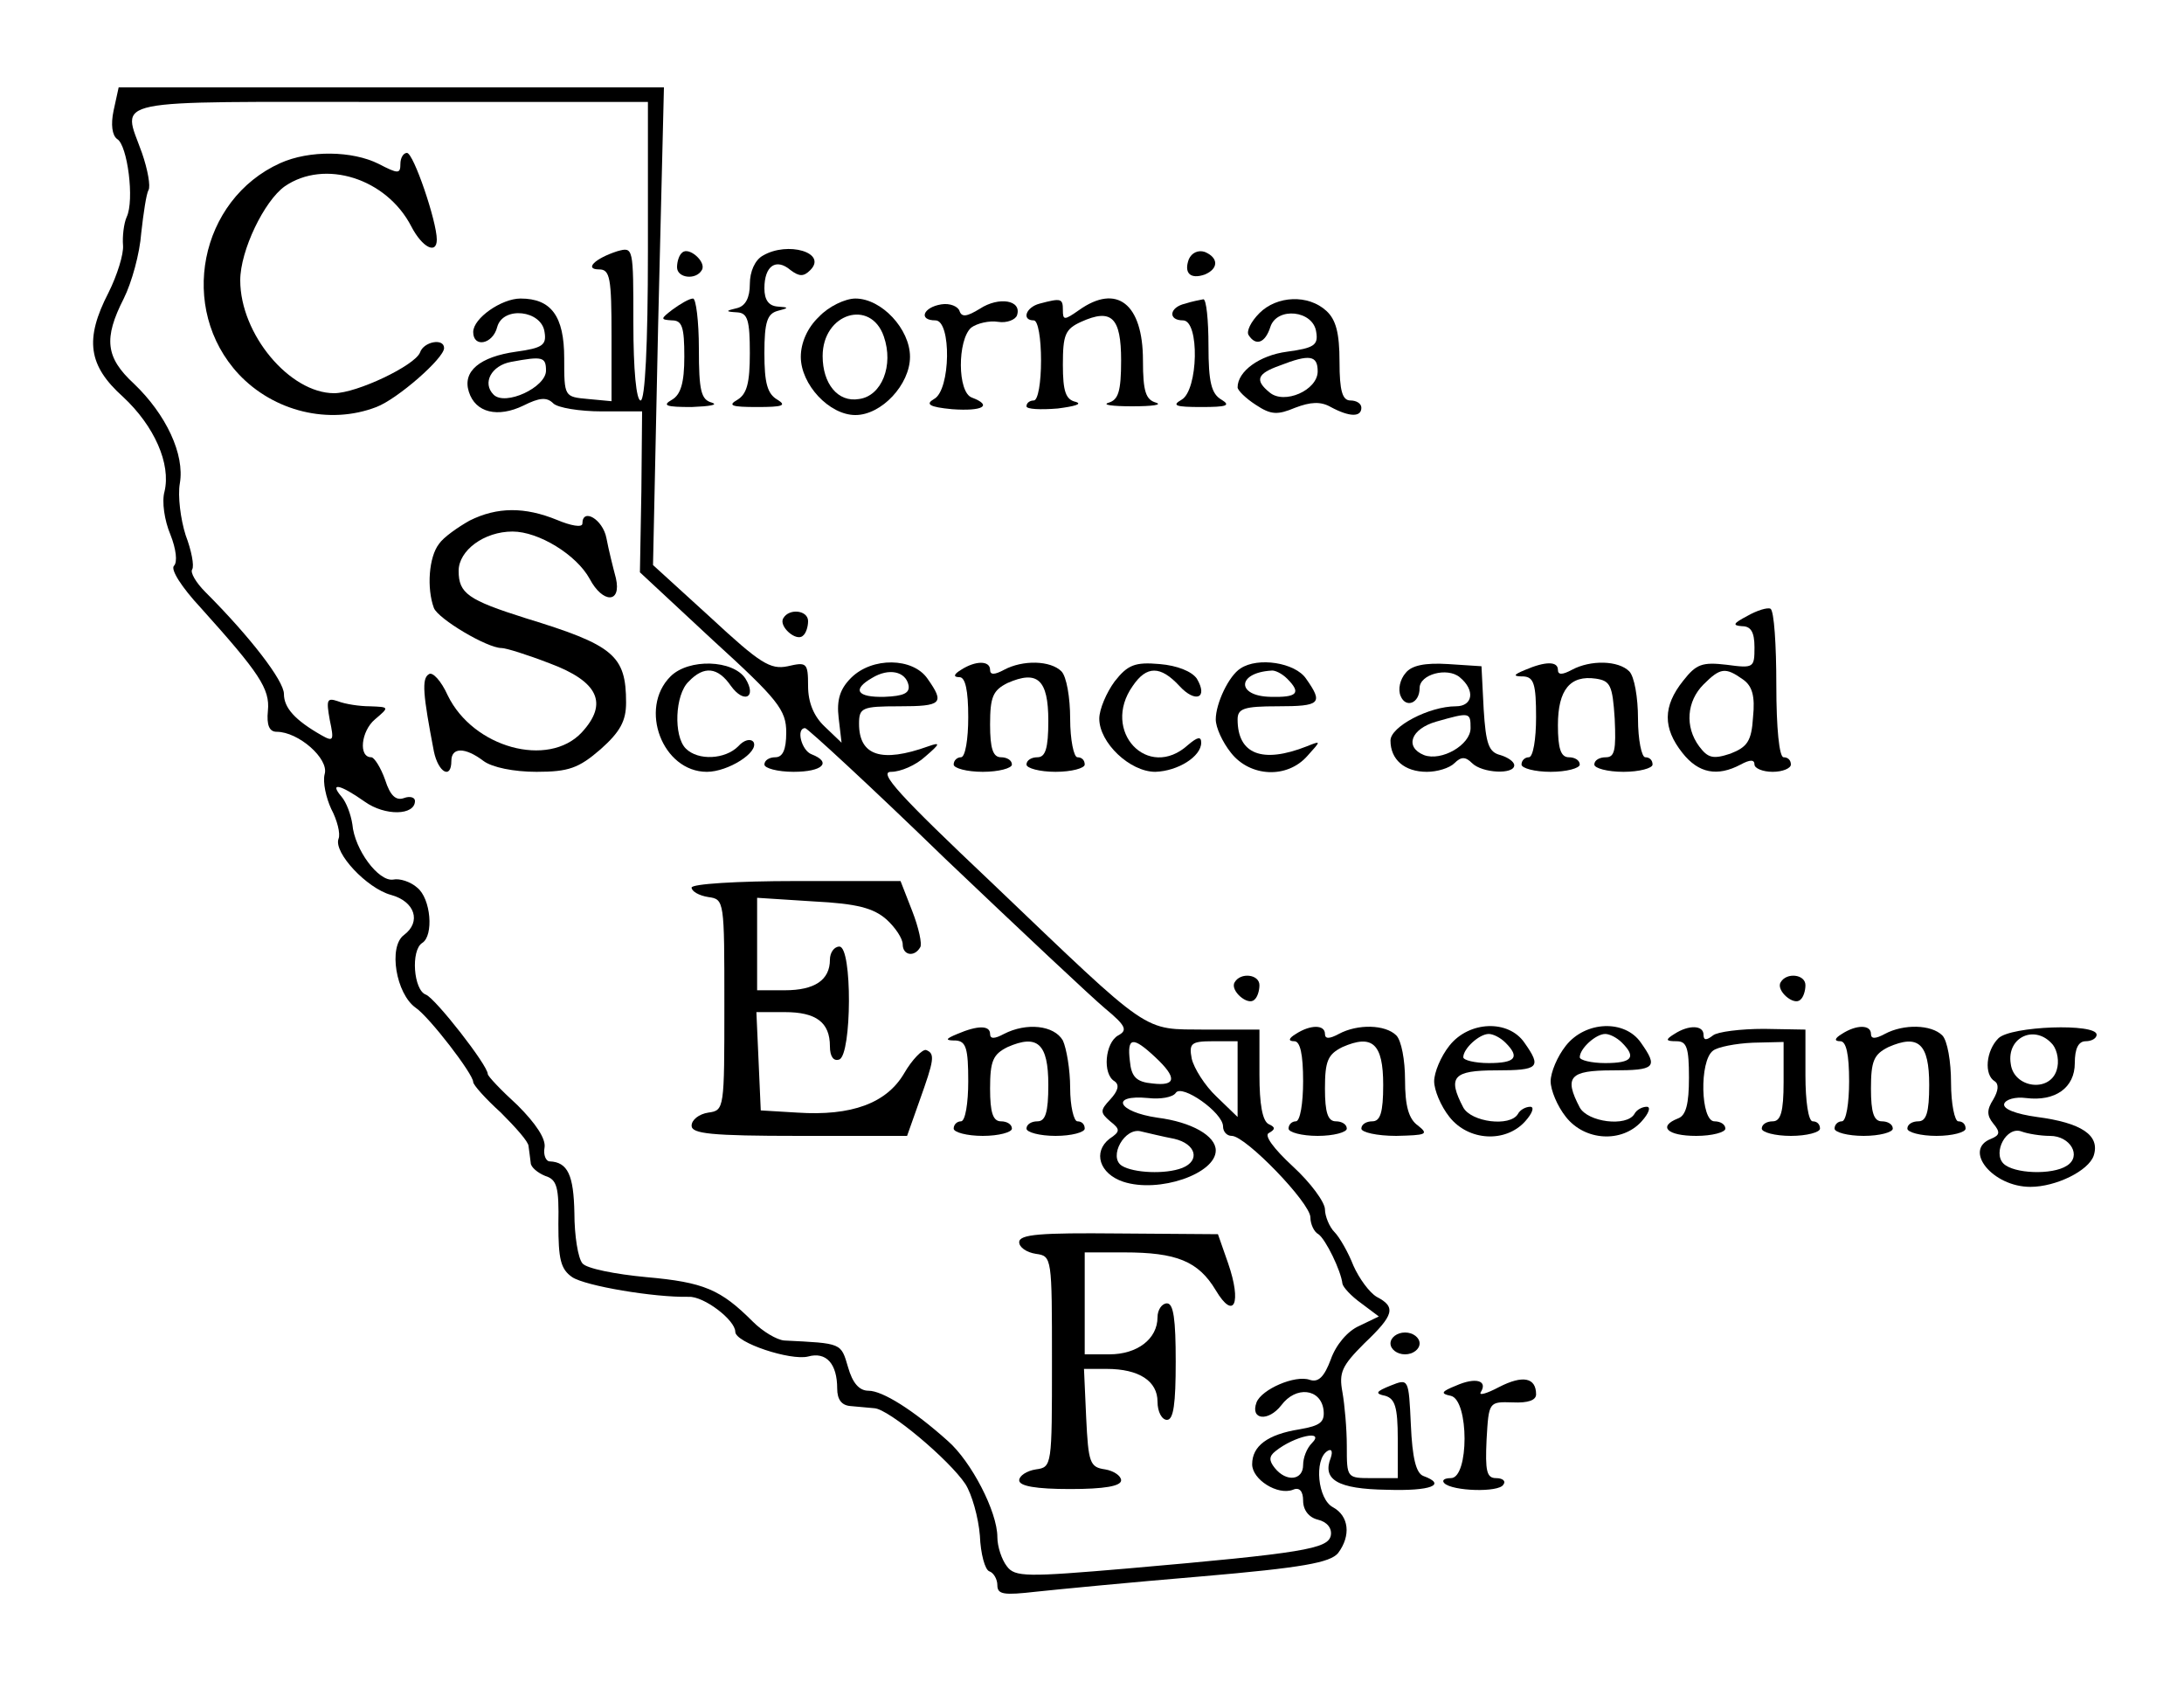 <?xml version="1.0" standalone="no"?>
<!DOCTYPE svg PUBLIC "-//W3C//DTD SVG 20010904//EN"
 "http://www.w3.org/TR/2001/REC-SVG-20010904/DTD/svg10.dtd">
<svg version="1.0" xmlns="http://www.w3.org/2000/svg"
 width="300pt" height="231pt" viewBox="0 0 300 231"
 preserveAspectRatio="xMidYMid meet">
<g transform="translate(0,231) scale(0.1,-0.1)"
fill="#000000" stroke="none">
<path d="M156 2158 c-4 -19 -2 -34 5 -39 14 -8 24 -84 13 -107 -4 -9 -6 -27
-5 -39 1 -12 -8 -41 -20 -65 -33 -64 -28 -100 20 -143 43 -40 66 -92 57 -130
-4 -14 0 -40 8 -59 8 -20 10 -38 5 -43 -5 -5 10 -29 37 -58 80 -89 95 -111 92
-141 -2 -20 2 -29 12 -29 30 0 72 -37 66 -58 -3 -11 2 -33 9 -48 8 -15 13 -34
10 -41 -7 -19 39 -68 72 -77 33 -9 42 -37 18 -55 -22 -16 -11 -81 16 -100 19
-13 79 -91 79 -102 0 -4 17 -23 38 -42 20 -20 38 -40 38 -46 1 -6 2 -16 3 -23
0 -6 10 -14 20 -18 16 -5 19 -15 18 -66 0 -48 3 -62 19 -73 18 -12 112 -28
160 -27 21 1 64 -32 64 -48 0 -15 76 -40 100 -34 25 7 40 -10 40 -44 0 -15 6
-23 18 -24 9 -1 24 -2 33 -3 20 -1 103 -71 125 -104 9 -14 18 -46 20 -71 1
-25 7 -47 13 -49 6 -2 11 -11 11 -19 0 -13 9 -14 53 -9 28 3 131 13 227 21
140 12 177 19 188 32 18 24 15 51 -7 63 -21 11 -26 65 -8 77 6 4 8 0 5 -9 -12
-30 9 -43 77 -44 61 -2 83 7 50 19 -10 4 -15 25 -17 70 -3 64 -3 64 -28 54
-20 -8 -22 -11 -7 -14 13 -4 17 -15 17 -59 l0 -54 -35 0 c-35 0 -35 0 -35 44
0 24 -3 57 -6 74 -5 27 -1 36 30 67 41 39 44 50 17 64 -10 6 -24 25 -32 43 -7
18 -19 39 -26 46 -7 7 -13 22 -13 31 0 10 -20 37 -44 59 -27 25 -40 43 -33 46
9 5 9 8 0 12 -9 4 -13 28 -13 68 l0 62 -74 0 c-88 1 -71 -11 -294 202 -127
120 -156 152 -138 152 13 0 34 9 47 21 21 18 21 20 4 14 -64 -23 -95 -13 -95
31 0 22 4 24 55 24 59 0 63 4 39 38 -20 29 -76 30 -105 1 -15 -15 -20 -30 -17
-55 l4 -34 -23 22 c-15 14 -23 33 -23 56 0 32 -2 33 -28 27 -24 -5 -38 4 -106
67 l-79 72 7 328 8 328 -375 0 -374 0 -7 -32z m734 -193 c0 -130 -4 -205 -10
-205 -6 0 -10 42 -10 106 0 105 0 105 -22 99 -31 -10 -46 -25 -25 -25 15 0 17
-12 17 -91 l0 -90 -32 3 c-33 3 -33 3 -33 56 0 58 -18 82 -60 82 -26 0 -65
-27 -65 -46 0 -22 27 -17 33 7 8 29 61 23 65 -7 3 -18 -3 -22 -39 -27 -50 -7
-74 -27 -65 -55 9 -29 40 -36 75 -19 22 11 32 12 41 3 6 -6 36 -11 67 -11 l55
0 -1 -110 -2 -111 100 -93 c90 -82 101 -96 101 -127 0 -24 -5 -34 -15 -34 -8
0 -15 -4 -15 -10 0 -5 18 -10 40 -10 40 0 53 13 25 24 -14 5 -22 36 -9 36 3 0
90 -80 192 -179 103 -98 202 -191 220 -206 29 -24 31 -30 18 -37 -18 -10 -22
-53 -5 -63 7 -5 5 -13 -6 -25 -14 -15 -14 -18 0 -30 14 -11 14 -14 -1 -24 -23
-18 -14 -48 19 -59 49 -16 127 11 127 43 0 20 -33 39 -80 45 -55 8 -66 32 -13
27 17 -2 34 1 38 7 8 13 65 -27 65 -46 0 -7 5 -13 12 -13 19 0 108 -92 108
-112 0 -9 5 -20 11 -23 10 -7 31 -50 33 -68 1 -5 12 -17 26 -27 l24 -18 -27
-13 c-16 -7 -32 -26 -39 -46 -9 -24 -17 -32 -29 -28 -20 7 -66 -13 -73 -31 -9
-24 16 -27 34 -4 20 27 54 23 58 -6 2 -17 -4 -22 -33 -27 -44 -7 -65 -23 -65
-48 0 -21 35 -43 56 -35 9 4 14 -2 14 -15 0 -13 8 -23 20 -26 13 -3 20 -12 18
-22 -4 -18 -37 -24 -278 -45 -140 -12 -156 -12 -167 3 -7 9 -13 27 -13 40 0
35 -36 104 -68 132 -48 43 -90 69 -109 69 -13 0 -22 11 -28 32 -10 34 -8 33
-88 37 -10 1 -29 12 -43 26 -44 44 -67 54 -146 61 -43 4 -83 12 -88 19 -6 7
-11 38 -11 69 -1 52 -9 70 -34 71 -5 0 -9 9 -7 19 2 12 -12 33 -37 58 -23 21
-41 40 -41 43 0 12 -72 104 -85 109 -17 6 -21 61 -5 71 16 10 12 61 -7 76 -9
8 -24 13 -33 11 -20 -3 -53 41 -56 76 -2 13 -8 30 -15 38 -17 20 -2 17 32 -7
28 -20 69 -19 69 1 0 5 -7 7 -15 4 -11 -4 -19 3 -26 25 -6 17 -15 31 -19 31
-18 0 -14 36 5 52 20 17 20 17 -7 18 -14 0 -34 3 -44 7 -15 5 -16 2 -11 -26 6
-28 5 -30 -11 -21 -37 21 -52 38 -52 57 0 18 -46 78 -108 140 -13 13 -21 27
-18 31 3 5 -1 26 -9 47 -7 22 -11 54 -8 71 7 40 -19 95 -63 137 -39 36 -42 62
-14 117 11 22 22 62 24 90 3 27 7 54 10 59 3 5 -1 28 -9 51 -27 76 -54 70 340
70 l355 0 0 -205z m-140 -164 c0 -23 -56 -49 -72 -33 -16 16 -3 40 24 45 43 8
48 7 48 -12z m498 -432 c2 -11 -7 -15 -33 -16 -38 -1 -45 10 -17 26 23 14 46
9 50 -10z m339 -511 c30 -28 29 -40 -4 -36 -22 2 -29 9 -31 31 -4 33 4 34 35
5z m113 -30 l0 -52 -29 28 c-16 15 -31 39 -34 52 -4 21 -1 24 29 24 l34 0 0
-52z m-87 -82 c30 -7 36 -30 11 -40 -23 -9 -67 -7 -83 3 -19 12 4 54 27 47 9
-2 29 -7 45 -10z m189 -418 c-7 -7 -12 -20 -12 -30 0 -21 -23 -24 -39 -4 -8
10 -8 16 1 23 26 21 69 30 50 11z"/>
<path d="M385 2086 c-111 -50 -141 -200 -57 -290 48 -51 124 -70 189 -45 29
11 93 67 93 81 0 14 -28 9 -33 -6 -7 -18 -87 -56 -118 -56 -61 0 -129 81 -129
155 0 41 33 109 61 129 55 38 140 11 174 -55 15 -29 35 -39 35 -18 0 25 -32
119 -41 119 -5 0 -9 -7 -9 -15 0 -14 -3 -14 -30 0 -36 18 -95 19 -135 1z"/>
<path d="M645 1595 c-16 -9 -36 -23 -42 -32 -14 -18 -17 -61 -7 -88 6 -15 73
-55 93 -55 6 0 35 -9 66 -21 67 -25 81 -55 44 -95 -46 -49 -149 -21 -184 51
-9 20 -21 33 -26 29 -10 -6 -8 -28 7 -106 6 -29 24 -39 24 -13 0 19 19 19 44
0 12 -9 42 -15 73 -15 44 0 58 5 88 31 27 24 35 39 35 64 0 65 -17 79 -138
116 -79 25 -92 34 -92 65 0 28 35 54 74 54 36 0 88 -32 106 -65 18 -34 44 -34
36 1 -4 15 -10 39 -13 55 -5 26 -33 42 -33 20 0 -6 -16 -3 -35 5 -44 18 -82
18 -120 -1z"/>
<path d="M921 1381 c-44 -44 -11 -131 50 -131 29 0 72 27 64 41 -4 5 -13 3
-21 -6 -18 -18 -55 -20 -72 -3 -17 17 -15 74 4 92 21 22 40 20 58 -6 18 -25
36 -16 20 10 -17 26 -78 28 -103 3z"/>
<path d="M950 1091 c0 -5 10 -11 23 -13 22 -3 22 -5 22 -148 0 -143 0 -145
-22 -148 -13 -2 -23 -10 -23 -18 0 -11 26 -14 148 -14 l148 0 17 48 c20 56 22
65 9 70 -5 1 -19 -13 -30 -32 -24 -41 -72 -59 -147 -54 l-50 3 -3 68 -3 67 39
0 c43 0 62 -14 62 -47 0 -14 5 -21 13 -18 17 7 18 155 0 155 -7 0 -13 -8 -13
-18 0 -28 -21 -42 -62 -42 l-38 0 0 63 0 64 78 -5 c59 -3 82 -9 100 -25 12
-11 22 -26 22 -34 0 -15 16 -18 24 -4 3 4 -2 27 -11 50 l-16 41 -144 0 c-81 0
-143 -4 -143 -9z"/>
<path d="M1315 890 c-17 -7 -17 -9 -2 -9 14 -1 17 -11 17 -56 0 -30 -4 -55
-10 -55 -5 0 -10 -4 -10 -10 0 -5 18 -10 40 -10 22 0 40 5 40 10 0 6 -7 10
-15 10 -11 0 -15 12 -15 45 0 38 4 47 24 57 41 18 56 5 56 -52 0 -38 -4 -50
-15 -50 -8 0 -15 -4 -15 -10 0 -5 18 -10 40 -10 22 0 40 5 40 10 0 6 -4 10
-10 10 -5 0 -10 21 -10 46 0 25 -5 54 -10 65 -12 21 -50 25 -81 9 -13 -7 -19
-7 -19 0 0 12 -17 12 -45 0z"/>
<path d="M1400 604 c0 -7 10 -14 23 -16 22 -3 22 -5 22 -148 0 -143 0 -145
-22 -148 -13 -2 -23 -9 -23 -15 0 -8 23 -12 70 -12 47 0 70 4 70 12 0 6 -10
13 -22 15 -21 3 -23 9 -26 71 l-3 67 31 0 c45 0 70 -17 70 -45 0 -14 6 -25 13
-25 9 0 12 22 12 80 0 58 -3 80 -12 80 -7 0 -13 -9 -13 -19 0 -30 -28 -51 -66
-51 l-34 0 0 70 0 70 54 0 c72 0 102 -12 126 -52 25 -42 36 -18 17 37 l-14 40
-137 1 c-106 1 -136 -1 -136 -12z"/>
<path d="M937 1963 c-4 -3 -7 -12 -7 -20 0 -15 26 -18 34 -4 7 11 -18 33 -27
24z"/>
<path d="M1048 1959 c-11 -6 -18 -22 -18 -39 0 -19 -6 -30 -17 -33 -17 -4 -17
-5 0 -6 14 -1 17 -11 17 -56 0 -41 -4 -56 -17 -64 -14 -8 -8 -10 27 -10 35 0
41 2 28 10 -14 8 -18 23 -18 64 0 43 4 54 18 58 16 4 16 5 0 6 -12 1 -18 9
-18 25 0 31 16 42 36 25 12 -9 18 -9 27 0 24 24 -31 40 -65 20z"/>
<path d="M1633 1954 c-7 -19 2 -28 22 -21 19 8 19 23 0 31 -9 3 -18 -1 -22
-10z"/>
<path d="M924 1885 c-17 -13 -17 -14 -1 -15 14 0 17 -9 17 -50 0 -36 -5 -52
-17 -59 -14 -8 -8 -10 27 -10 25 1 37 3 28 6 -15 4 -18 16 -18 74 0 38 -4 69
-8 69 -5 0 -17 -7 -28 -15z"/>
<path d="M1125 1875 c-16 -15 -25 -36 -25 -55 0 -38 39 -80 75 -80 36 0 75 42
75 80 0 38 -39 80 -75 80 -14 0 -37 -11 -50 -25z m89 -27 c14 -40 -3 -82 -34
-86 -29 -5 -50 21 -50 59 0 59 66 79 84 27z"/>
<path d="M1293 1892 c-25 -4 -32 -22 -8 -22 22 0 21 -96 -2 -108 -12 -7 -7
-11 25 -14 42 -3 56 5 27 16 -20 7 -20 79 -1 96 8 6 25 10 37 8 12 -2 24 3 26
9 7 21 -25 26 -51 9 -18 -11 -25 -12 -28 -3 -2 6 -13 11 -25 9z"/>
<path d="M1428 1893 c-19 -5 -25 -23 -8 -23 6 0 10 -25 10 -55 0 -30 -4 -55
-10 -55 -5 0 -10 -3 -10 -8 0 -4 19 -5 43 -3 23 3 34 6 25 9 -14 3 -18 14 -18
51 0 41 3 49 25 59 42 19 55 6 55 -53 0 -43 -4 -54 -17 -58 -10 -3 5 -5 32 -5
28 0 42 2 33 5 -14 4 -18 15 -18 58 0 78 -36 106 -88 69 -20 -14 -22 -14 -22
0 0 16 -2 17 -32 9z"/>
<path d="M1628 1893 c-22 -5 -24 -23 -3 -23 23 0 21 -96 -2 -109 -14 -8 -8
-10 27 -10 35 0 41 2 28 10 -14 8 -18 24 -18 74 0 36 -3 64 -7 64 -5 -1 -16
-3 -25 -6z"/>
<path d="M1730 1880 c-12 -12 -18 -25 -15 -30 10 -16 23 -11 30 11 9 28 59 23
63 -7 3 -18 -3 -22 -40 -27 -38 -5 -68 -27 -68 -49 0 -4 11 -15 25 -24 21 -14
30 -14 54 -4 21 8 35 9 49 1 26 -14 42 -14 42 -1 0 6 -7 10 -15 10 -11 0 -15
13 -15 53 0 40 -5 58 -18 70 -25 23 -68 21 -92 -3z m80 -80 c0 -26 -46 -46
-66 -29 -21 17 -17 26 14 37 41 16 52 14 52 -8z"/>
<path d="M2400 1464 c-19 -10 -21 -13 -7 -14 12 0 17 -8 17 -29 0 -28 -1 -29
-38 -24 -34 4 -42 1 -60 -22 -28 -35 -28 -65 -1 -99 22 -28 48 -33 80 -16 13
7 19 7 19 0 0 -5 11 -10 25 -10 14 0 25 5 25 10 0 6 -4 10 -10 10 -6 0 -10 40
-10 99 0 55 -3 102 -8 105 -4 2 -18 -2 -32 -10z m-6 -87 c13 -9 17 -23 14 -52
-2 -33 -8 -41 -31 -50 -24 -8 -31 -6 -43 10 -20 27 -17 62 6 85 23 23 30 24
54 7z"/>
<path d="M1076 1461 c-7 -11 18 -33 27 -24 4 3 7 12 7 20 0 15 -26 18 -34 4z"/>
<path d="M1320 1390 c-10 -6 -11 -10 -2 -10 8 0 12 -18 12 -55 0 -30 -4 -55
-10 -55 -5 0 -10 -4 -10 -10 0 -5 18 -10 40 -10 22 0 40 5 40 10 0 6 -7 10
-15 10 -11 0 -15 12 -15 45 0 38 4 47 24 57 41 18 56 5 56 -52 0 -38 -4 -50
-15 -50 -8 0 -15 -4 -15 -10 0 -5 18 -10 40 -10 22 0 40 5 40 10 0 6 -4 10
-10 10 -5 0 -10 24 -10 53 0 29 -5 58 -12 65 -15 15 -53 16 -79 2 -13 -7 -19
-7 -19 0 0 13 -20 13 -40 0z"/>
<path d="M1531 1374 c-11 -15 -21 -38 -21 -51 0 -33 42 -73 77 -73 31 1 63 21
63 40 0 9 -5 8 -18 -3 -55 -50 -120 19 -76 81 19 28 38 28 64 0 22 -24 40 -17
24 10 -7 10 -27 18 -51 20 -34 3 -44 -1 -62 -24z"/>
<path d="M1704 1392 c-16 -10 -34 -48 -34 -70 0 -11 9 -31 21 -46 26 -33 77
-36 105 -4 19 21 19 21 -1 13 -61 -24 -95 -11 -95 37 0 15 9 18 55 18 59 0 63
4 39 38 -15 22 -66 30 -90 14z m64 -14 c20 -20 14 -26 -23 -25 -47 1 -46 33 1
36 5 1 15 -4 22 -11z"/>
<path d="M1931 1386 c-8 -9 -11 -23 -7 -32 7 -17 26 -10 26 11 0 19 38 29 55
15 22 -18 18 -40 -5 -40 -37 0 -90 -28 -90 -47 0 -26 19 -43 50 -43 14 0 31 5
38 12 9 9 15 9 24 0 14 -14 58 -16 58 -3 0 5 -9 11 -19 14 -16 4 -20 15 -23
63 l-3 59 -46 3 c-32 2 -50 -2 -58 -12z m89 -76 c0 -23 -40 -46 -64 -37 -27
11 -18 36 17 46 46 13 47 13 47 -9z"/>
<path d="M2095 1390 c-17 -7 -17 -9 -2 -9 14 -1 17 -11 17 -56 0 -30 -4 -55
-10 -55 -5 0 -10 -4 -10 -10 0 -5 18 -10 40 -10 22 0 40 5 40 10 0 6 -7 10
-15 10 -11 0 -15 12 -15 44 0 49 17 69 52 64 20 -3 23 -9 26 -55 2 -43 0 -53
-12 -53 -9 0 -16 -4 -16 -10 0 -5 18 -10 40 -10 22 0 40 5 40 10 0 6 -4 10
-10 10 -5 0 -10 24 -10 53 0 29 -5 58 -12 65 -15 15 -53 16 -79 2 -13 -7 -19
-7 -19 0 0 12 -17 12 -45 0z"/>
<path d="M1696 961 c-7 -11 18 -33 27 -24 4 3 7 12 7 20 0 15 -26 18 -34 4z"/>
<path d="M2446 961 c-7 -11 18 -33 27 -24 4 3 7 12 7 20 0 15 -26 18 -34 4z"/>
<path d="M1780 890 c-10 -6 -11 -10 -2 -10 8 0 12 -18 12 -55 0 -30 -4 -55
-10 -55 -5 0 -10 -4 -10 -10 0 -5 18 -10 40 -10 22 0 40 5 40 10 0 6 -7 10
-15 10 -11 0 -15 12 -15 45 0 38 4 47 24 57 41 18 56 5 56 -52 0 -38 -4 -50
-15 -50 -8 0 -15 -4 -15 -10 0 -5 21 -10 48 -10 41 1 45 2 30 14 -13 9 -18 27
-18 63 0 27 -5 54 -12 61 -15 15 -53 16 -79 2 -13 -7 -19 -7 -19 0 0 13 -20
13 -40 0z"/>
<path d="M1991 874 c-12 -15 -21 -37 -21 -49 0 -12 9 -34 21 -49 26 -33 77
-36 104 -6 10 11 13 20 7 20 -6 0 -14 -4 -17 -10 -11 -18 -64 -11 -75 9 -22
42 -14 51 45 51 59 0 63 4 39 38 -22 32 -76 30 -103 -4z m77 4 c20 -20 14 -28
-23 -28 -19 0 -35 4 -35 8 0 12 22 32 35 32 6 0 16 -5 23 -12z"/>
<path d="M2151 874 c-12 -15 -21 -37 -21 -49 0 -12 9 -34 21 -49 26 -33 77
-36 104 -6 10 11 13 20 7 20 -6 0 -14 -4 -17 -10 -11 -18 -64 -11 -75 9 -22
42 -14 51 45 51 59 0 63 4 39 38 -22 32 -76 30 -103 -4z m77 4 c20 -20 14 -28
-23 -28 -19 0 -35 4 -35 8 0 12 22 32 35 32 6 0 16 -5 23 -12z"/>
<path d="M2300 890 c-13 -8 -12 -10 3 -10 14 0 17 -9 17 -50 0 -36 -4 -52 -15
-56 -28 -11 -15 -24 25 -24 22 0 40 5 40 10 0 6 -7 10 -15 10 -19 0 -21 83 -2
97 6 5 31 10 55 11 l42 1 0 -55 c0 -41 -4 -54 -15 -54 -8 0 -15 -4 -15 -10 0
-5 18 -10 40 -10 22 0 40 5 40 10 0 6 -4 10 -10 10 -6 0 -10 28 -10 63 l0 63
-57 1 c-32 0 -64 -4 -70 -9 -9 -7 -13 -7 -13 1 0 13 -20 14 -40 1z"/>
<path d="M2530 890 c-10 -6 -11 -10 -2 -10 8 0 12 -18 12 -55 0 -30 -4 -55
-10 -55 -5 0 -10 -4 -10 -10 0 -5 18 -10 40 -10 22 0 40 5 40 10 0 6 -7 10
-15 10 -11 0 -15 12 -15 45 0 38 4 47 24 57 41 18 56 5 56 -52 0 -38 -4 -50
-15 -50 -8 0 -15 -4 -15 -10 0 -5 18 -10 40 -10 22 0 40 5 40 10 0 6 -4 10
-10 10 -5 0 -10 24 -10 53 0 29 -5 58 -12 65 -15 15 -53 16 -79 2 -13 -7 -19
-7 -19 0 0 13 -20 13 -40 0z"/>
<path d="M2745 884 c-17 -17 -20 -50 -5 -59 6 -4 5 -13 -2 -25 -9 -14 -9 -22
0 -33 10 -12 9 -16 -3 -21 -39 -15 2 -66 54 -66 35 0 80 22 87 43 9 28 -17 45
-78 53 -29 4 -47 11 -45 18 2 6 15 10 30 8 40 -5 67 14 67 48 0 20 5 30 15 30
8 0 15 4 15 9 0 16 -118 12 -135 -5z m75 -9 c6 -8 9 -23 5 -35 -10 -31 -59
-24 -63 9 -6 37 34 55 58 26z m-4 -125 c28 0 44 -28 23 -41 -20 -13 -73 -11
-87 3 -15 15 4 52 25 44 8 -3 26 -6 39 -6z"/>
<path d="M1910 465 c0 -8 9 -15 20 -15 11 0 20 7 20 15 0 8 -9 15 -20 15 -11
0 -20 -7 -20 -15z"/>
<path d="M2000 407 c-20 -8 -22 -11 -7 -14 25 -6 25 -113 0 -113 -9 0 -13 -3
-9 -7 11 -11 75 -13 81 -2 4 5 -1 9 -10 9 -13 0 -15 10 -13 53 3 52 3 52 36
51 21 -1 32 3 32 11 0 23 -18 27 -51 10 -17 -9 -28 -12 -25 -7 10 16 -7 21
-34 9z"/>
</g>
</svg>
